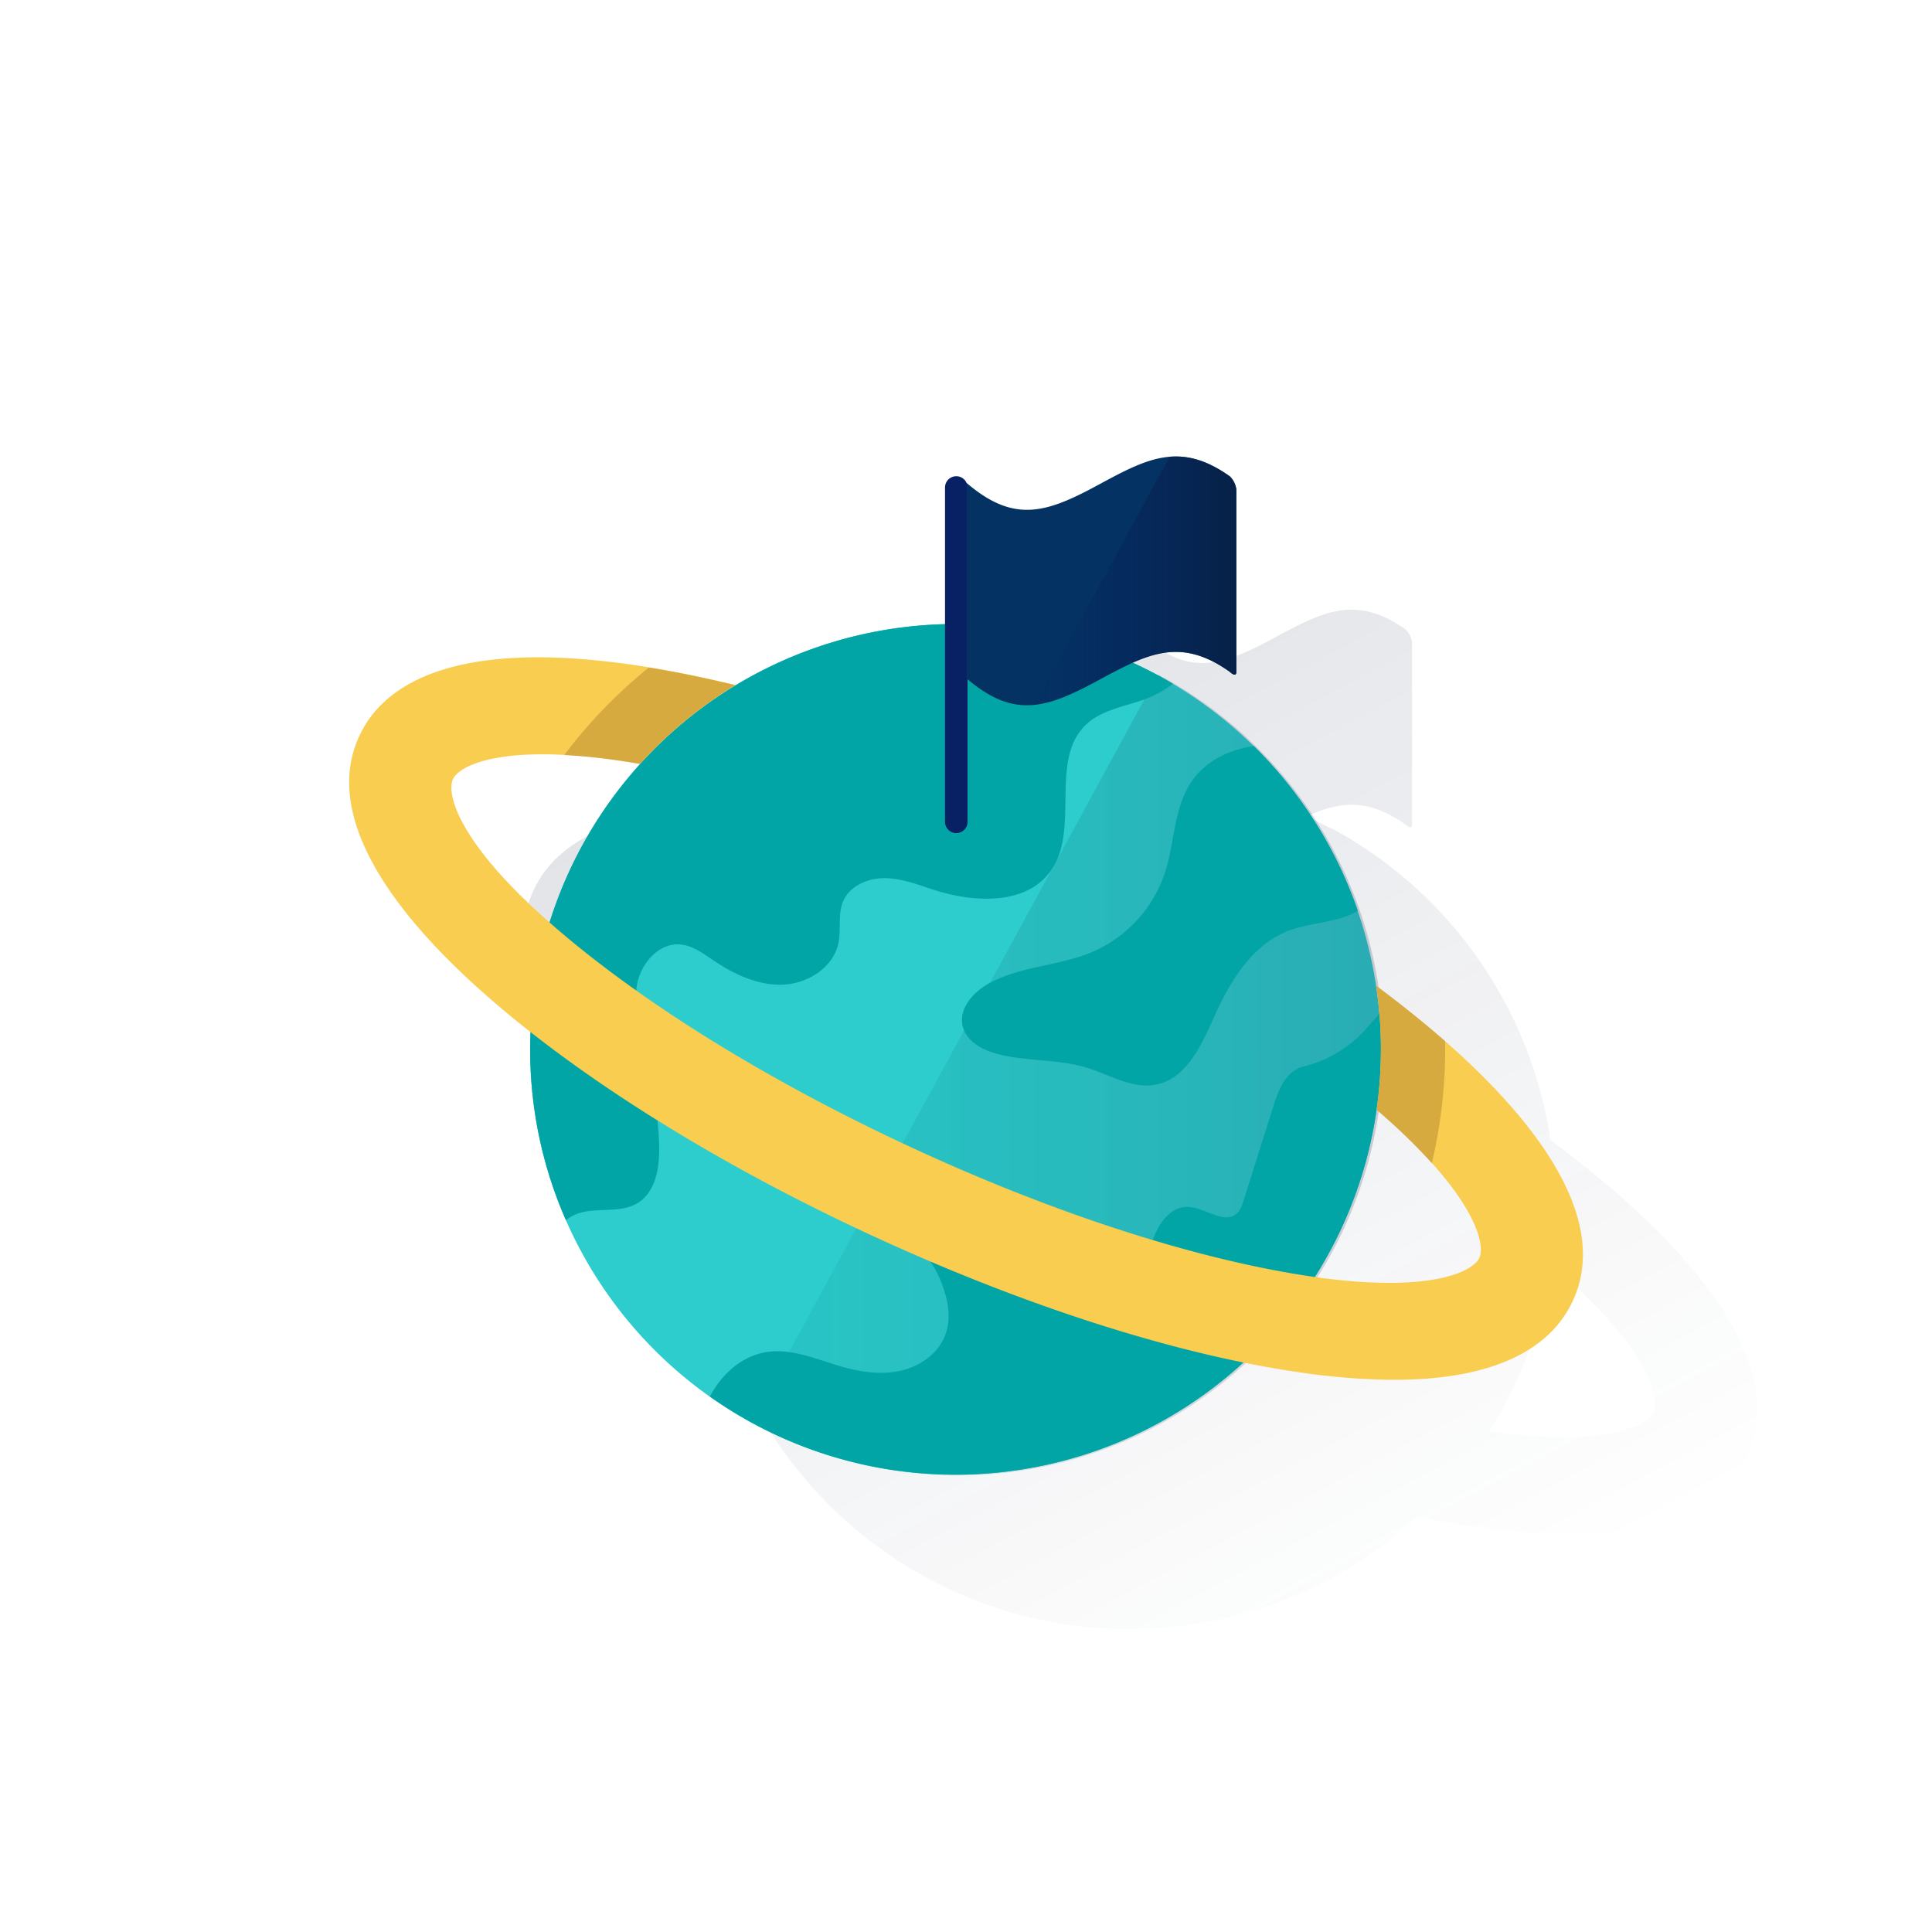 <svg xmlns="http://www.w3.org/2000/svg" xmlns:xlink="http://www.w3.org/1999/xlink" viewBox="0 0 600 600"><defs><style>.cls-1,.cls-6{fill:none;}.cls-2{opacity:0.25;fill:url(#Degradado_sin_nombre_28);}.cls-2,.cls-9{isolation:isolate;}.cls-3{fill:#2dcccd;}.cls-4{fill:url(#Degradado_sin_nombre_52);}.cls-5{fill:#02a5a5;}.cls-6{stroke:#072164;stroke-linecap:round;stroke-linejoin:round;stroke-width:7px;}.cls-7{fill:#043263;}.cls-8{fill:#f8cd50;}.cls-9{fill:#c49735;opacity:0.65;}.cls-10{fill:url(#Degradado_sin_nombre_46);}</style><linearGradient id="Degradado_sin_nombre_28" x1="278.33" y1="-1704.71" x2="440.7" y2="-2010.08" gradientTransform="matrix(1, 0, 0, -1, 0, -1496)" gradientUnits="userSpaceOnUse"><stop offset="0" stop-color="#192647" stop-opacity="0.5"/><stop offset="1" stop-color="#192647" stop-opacity="0"/></linearGradient><linearGradient id="Degradado_sin_nombre_52" x1="458.3" y1="-1897.02" x2="262.69" y2="-1895.44" gradientTransform="matrix(1, -0.01, -0.01, -1, -44.66, -1559.42)" gradientUnits="userSpaceOnUse"><stop offset="0" stop-color="#192647" stop-opacity="0.2"/><stop offset="1" stop-color="#028484" stop-opacity="0.1"/></linearGradient><linearGradient id="Degradado_sin_nombre_46" x1="383.93" y1="-1676.35" x2="321.06" y2="-1676.35" gradientTransform="matrix(1, 0, 0, -1, 0, -1496)" gradientUnits="userSpaceOnUse"><stop offset="0" stop-color="#072146"/><stop offset="1" stop-color="#072164" stop-opacity="0"/></linearGradient></defs><title>12</title><g id="Cuadrados_Blancos" data-name="Cuadrados Blancos"><rect class="cls-1" width="600" height="600"/></g><g id="Capa_6" data-name="Capa 6"><path class="cls-2" d="M505.19,373.26h0c-.76-.68-1.53-1.37-2.32-2.05h0c-1.23-1.08-2.5-2.16-3.78-3.25l-.5-.42c-1.23-1-2.49-2.09-3.77-3.13l-.7-.57c-1.28-1-2.57-2.08-3.89-3.12l-.61-.48c-1.39-1.09-2.79-2.18-4.22-3.27l-3.89-3a132.2,132.2,0,0,0-67.81-96.65l-.07.14c-.84-.45-1.68-.9-2.53-1.33l-.64-.33c-1.2-.61-2.4-1.2-3.62-1.77l-.56-.25-.52-.24c1.15-.52,2.28-1,3.4-1.43.52-.2,1-.38,1.56-.56.72-.24,1.42-.46,2.13-.65q1.44-.39,2.88-.63c.51-.08,1-.15,1.52-.21,6-.63,12.05.93,19.25,6a2.81,2.81,0,0,0,1.4.86h.1a.69.69,0,0,0,.24-.05.74.74,0,0,0,.28-.69V199.49a7,7,0,0,0-2-4h0c-.44-.32-.88-.62-1.32-.91l-.48-.31-.86-.54-.57-.34c-.25-.14-.49-.29-.74-.42l-.61-.34-.67-.34c-.22-.12-.43-.22-.65-.32l-.6-.29-.68-.3-.54-.22-.72-.28-.45-.16-.79-.27-.31-.09a23.08,23.08,0,0,0-6.44-1H418.9c-7.42.26-14.54,4.06-23.27,8.78-16.11,8.72-26.1,12.06-40.88-.55-1.31-1.34-1.73-1.76-3.66-1.76a3.5,3.5,0,0,0-3.5,3.5v42.43a131.45,131.45,0,0,0-65.22,19.07l.16-.1-4.76-1.1c-2.15-.5-4.28-1-6.39-1.41-.91-.2-1.81-.38-2.71-.56-1.12-.23-2.24-.46-3.35-.67l-3.47-.66-2.24-.4c-1.32-.23-2.65-.47-4-.68h0c-1.86-.3-3.72-.6-5.53-.86-57.4-8.21-77.56,7.47-84.37,22.08-12.34,26.46,13.48,57.47,37.32,78.82,4.9,4.39,10.18,8.8,15.79,13.2-.09,2.12-.12,4.25-.11,6.39h0c0,1.15,0,2.29.07,3.42a6.84,6.84,0,0,0,.05,1c0,.82.06,1.63.11,2.45,0,.31.05.62.07.93,0,.83.11,1.65.18,2.47a8,8,0,0,0,.08.84c.08.85.15,1.7.25,2.54l.09.75c.1.88.21,1.75.32,2.61a4.22,4.22,0,0,0,.1.62c.13.91.26,1.82.41,2.72a2.74,2.74,0,0,0,.08.5c.16.94.32,1.88.5,2.82a1.84,1.84,0,0,0,.08.38c.18,1,.38,1.94.59,2.9l.06.27c.21,1,.44,2,.68,3v.17c.25,1,.52,2,.79,3.06v.09c.28,1,.57,2.07.88,3.1h0a132.3,132.3,0,0,0,50.36,70.15h0q2,1.44,4.11,2.8l.1.06q4.11,2.69,8.43,5.07l.28.15q4.25,2.33,8.69,4.35l.35.16c1.47.66,3,1.31,4.45,1.92l.19.07q2.2.9,4.44,1.71l.27.1c1.49.54,3,1.05,4.51,1.54l.58.19c3,.95,6.07,1.79,9.16,2.53l.8.19c1.53.35,3.06.69,4.6,1l.33.05c1.45.28,2.91.53,4.37.76l.85.14c1.52.22,3,.43,4.58.6l.85.09c1.4.15,2.81.29,4.23.39l.67.06c1.55.11,3.1.18,4.66.24H347c1.58,0,3.17.07,4.77.06h0A131.65,131.65,0,0,0,440.22,471q9.22,1.88,17.92,3.12a205.47,205.47,0,0,0,29,2.27c35.64,0,49.89-12.53,55.4-24.34C554.85,425.62,529,394.62,505.19,373.26Zm-22.95,14.29v0Zm.66-10.31v.95c0-.32,0-.64,0-.95ZM274.37,266l.2-.14Zm-79.62,23.89c1.65-3.55,11-8.78,34.58-7.56,1.7.09,3.47.21,5.31.37l.82.07,1.46.13,2.19.23.93.11,2.06.24.87.12,2.9.39c2.28.32,4.63.71,7,1.11a132.54,132.54,0,0,0-21.56,32.3c-.65,1.38-1.27,2.78-1.88,4.18-.93,2.17-1.81,4.36-2.62,6.59-.51,1.39-1,2.78-1.47,4.18-.21.65-.41,1.3-.61,1.95-.56-.48-1.11-1-1.65-1.46-27-24.14-30.33-38.63-28.33-42.92ZM513.51,438.56c-2,4.29-15.24,11-51.07,5.91,1.49-2.33,2.9-4.72,4.23-7.15a131.09,131.09,0,0,0,15-44.82q1.86,1.59,3.55,3.11c.77.69,1.51,1.37,2.24,2l.77.72c.45.42.9.83,1.33,1.25s.63.59.94.89l1,1,1,1,.63.63c1.5,1.49,2.9,2.95,4.21,4.36h0l1.41,1.54C513.28,425.21,515.11,435.14,513.51,438.56Z"/><path class="cls-3" d="M164.65,326.94A132.1,132.1,0,1,1,297.8,458h0A132.1,132.1,0,0,1,164.64,327"/><path class="cls-4" d="M359.6,209.48,233.24,441.56a132.13,132.13,0,0,0,128.4-231Z"/><path class="cls-5" d="M428.85,324.82q0-5.07-.46-10L423.8,320a37.6,37.6,0,0,1-19,11.21,9.49,9.49,0,0,0-3.71,1.93c-3.12,2.73-4.51,6.9-5.77,10.85q-4.74,15-9.49,30a6.56,6.56,0,0,1-1.33,2.43c-3.92,4.38-10-1.42-15.57-1.6-6.21-.21-10.06,6.65-11.68,12.65s-3.17,13-8.76,15.74a13.7,13.7,0,0,1-6.89,1.08c-9.16-.59-19.22-5.12-23.2-13.39-7.89-16.39-31.22-24.39-34.38-12.37-1.61,6.13,4.73,11.71,7.35,17.48s4.42,12.44,2.25,18.4-7.86,9.91-13.95,11.28-12.47.4-18.47-1.33c-7.62-2.21-15.32-5.69-23.16-4.46-7.65,1.2-14,6.89-17.56,13.82A132.11,132.11,0,0,0,428.85,324.82Z"/><path class="cls-5" d="M164.65,326.94a131.5,131.5,0,0,0,11.1,52,13,13,0,0,1,4.13-2.2c5.85-1.79,12.67.06,17.94-3,6.27-3.67,7.19-12.26,6.84-19.52a144.07,144.07,0,0,0-4.15-28c-1.66-6.64-3.82-13.44-2.72-20.19s6.82-13.38,13.63-12.7c3.72.37,6.87,2.74,10,4.83,6.44,4.35,13.85,7.9,21.62,7.63s15.76-5.29,17.34-12.9c.89-4.29-.25-9,1.47-13,2.07-4.84,7.78-7.23,13-7.17s10.28,2.06,15.29,3.67c12.47,4,28.61,4.75,36.18-5.95,9.23-13-.65-34.48,11-45.44,4.63-4.36,11.32-5.48,17.34-7.52a32.57,32.57,0,0,0,9.59-5.15,132.12,132.12,0,0,0-199.6,114.61Z"/><path class="cls-5" d="M389.36,231.67c-7.83,1.25-14.94,4.61-19.35,11.11-5.5,8.09-5.18,18.68-8.15,28a40.86,40.86,0,0,1-22.73,24.9c-10.3,4.34-22.21,4.33-32,9.72-4.91,2.7-9.48,7.86-8.16,13.31,1.1,4.59,5.91,7.26,10.46,8.51,9.15,2.52,19,1.59,28.09,4.37,7.13,2.19,14.12,6.68,21.45,5.26,9.4-1.82,14.1-12.11,18-20.86,5-11.23,12-22.82,23.5-27.05,6.89-2.53,15.28-2.43,21.22-6.1A132.21,132.21,0,0,0,389.36,231.67Z"/><line class="cls-6" x1="296.98" y1="255.23" x2="296.98" y2="151.39"/><path class="cls-7" d="M300.21,210.72c14.78,12.62,24.77,9.27,40.88.55,15.13-8.19,25.41-13.62,40.87-2.62,1.09,1.06,2,1.19,2,.1V152a7,7,0,0,0-2-4.05c-15.46-11-25.74-5.56-40.87,2.63C325,159.29,315,162.64,300.21,150Z"/><path class="cls-8" d="M451.09,325.39h0c-6-5.36-12.65-10.85-19.81-16.31l-3.91-3a132.25,132.25,0,0,1,.15,38.52c1.24,1.07,2.42,2.1,3.55,3.12,27,24.17,30.34,38.67,28.34,42.95s-15.26,11-51.12,5.91c-36.26-5.2-81.23-19.71-126.61-40.88S196.26,309.42,169,285c-27-24.17-30.33-38.66-28.34-43s15.26-11,51.12-5.9c2.28.32,4.64.71,7,1.11a132.78,132.78,0,0,1,29.64-24.47l-4.77-1.1c-9.64-2.23-18.94-4-27.64-5.24-57.41-8.21-77.57,7.47-84.38,22.08-12.34,26.46,13.49,57.47,37.33,78.82,29.41,26.35,72,53.19,120,75.56s95.94,37.79,135,43.38a205.47,205.47,0,0,0,29,2.27c35.63,0,49.89-12.53,55.4-24.34C500.8,377.75,474.93,346.75,451.09,325.39Z"/><path class="cls-9" d="M175.23,234.49c4.88.25,10.37.78,16.53,1.66,2.28.32,4.64.71,7,1.11a132.78,132.78,0,0,1,29.64-24.47l-4.77-1.1q-11.44-2.64-22.11-4.38A153.07,153.07,0,0,0,175.23,234.49Z"/><path class="cls-9" d="M427.37,306.13a132.25,132.25,0,0,1,.15,38.52c1.24,1.07,2.42,2.1,3.55,3.12a179.79,179.79,0,0,1,13.6,13.45,153.16,153.16,0,0,0,4.13-36.57v-1.31c-5.38-4.71-11.25-9.49-17.49-14.26Z"/><path class="cls-10" d="M363.29,141.85l-42.23,77.07c6.07-.57,12.35-3.5,20-7.65,15.13-8.19,25.41-13.62,40.87-2.62,1.09,1.06,2,1.19,2,.1V152a7,7,0,0,0-2-4.05C375,143,369.07,141.38,363.29,141.85Z"/></g></svg>